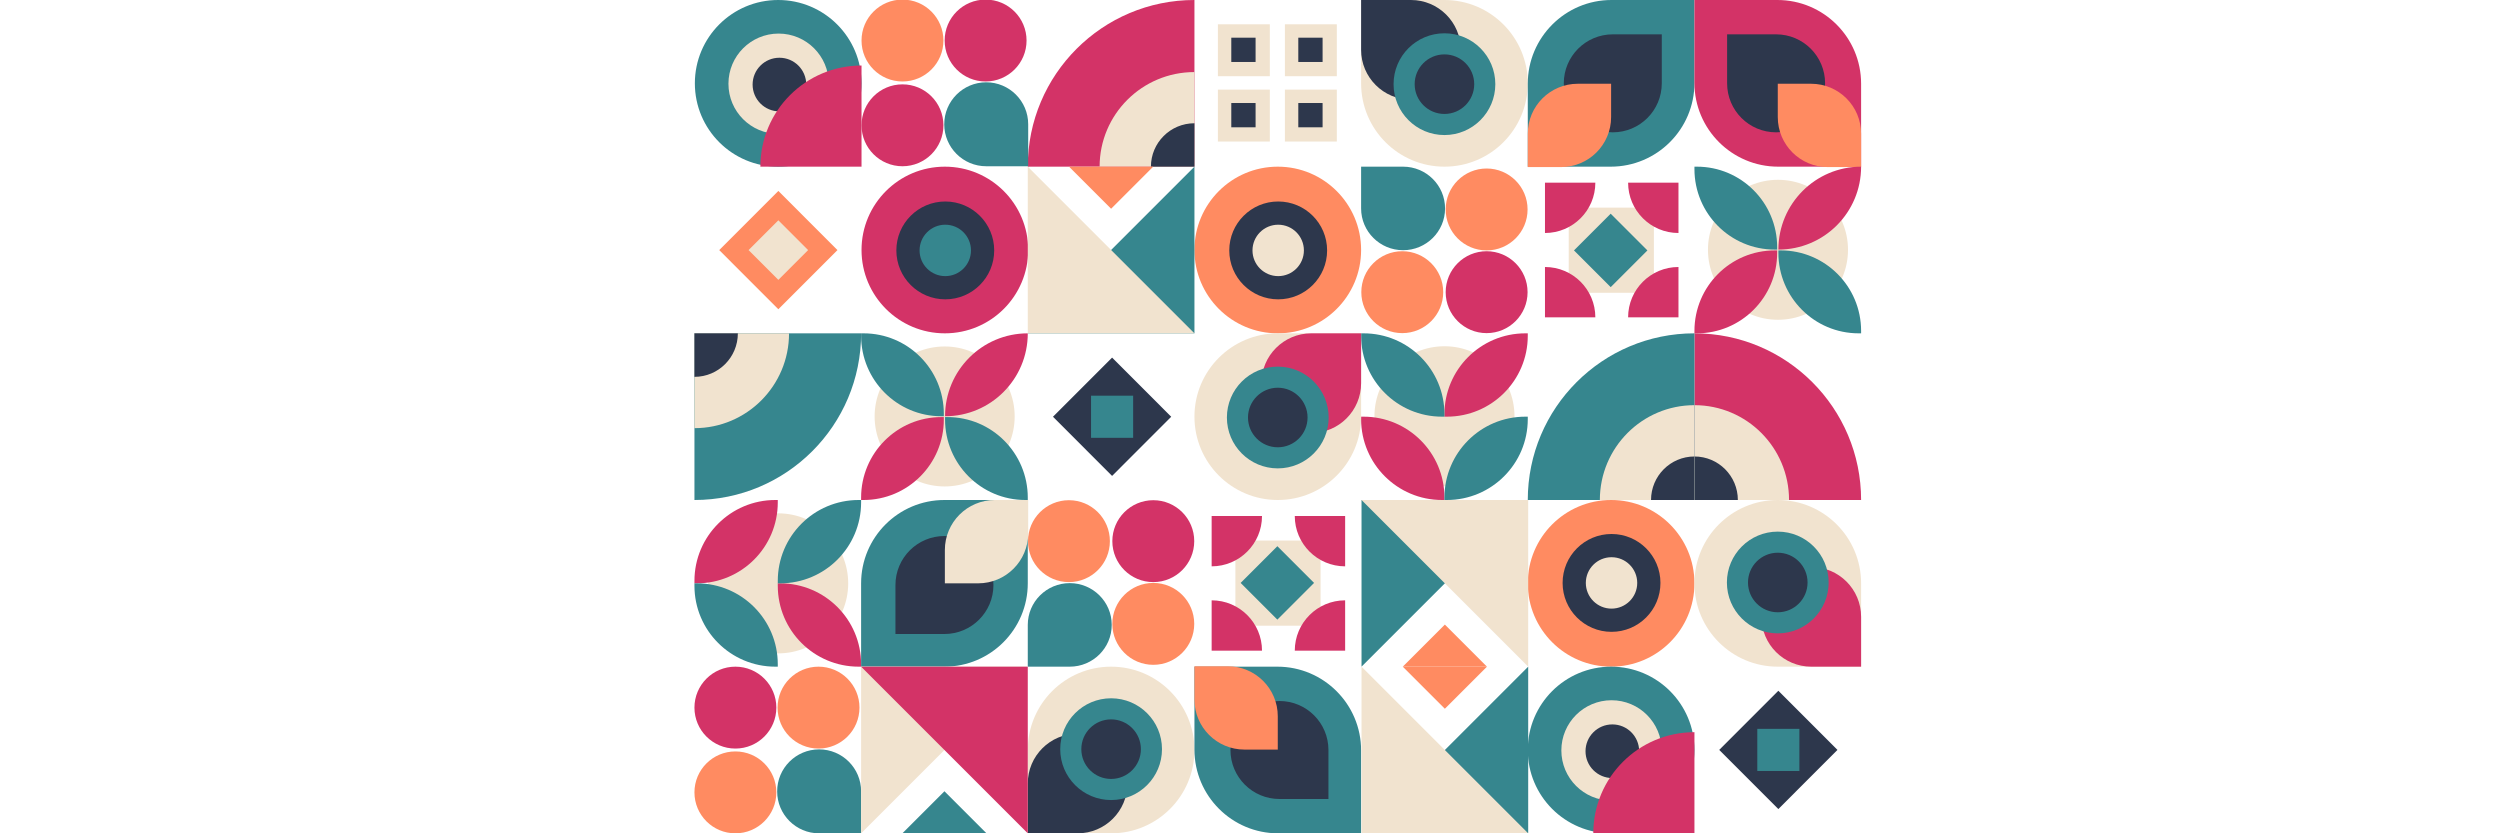 <?xml version="1.0" encoding="UTF-8"?>
<svg
  width="600px"
  height="200px"
  viewBox="0 0 1600 1200"
  version="1.1"
  xmlns="http://www.w3.org/2000/svg"
  xmlns:xlink="http://www.w3.org/1999/xlink"
  fill="#fff"
>
    <!-- Generator: Sketch 55.2 (78181) - https://sketchapp.com -->
    <title>Linth</title>
    <desc>Created with Sketch.</desc>
    <defs>
        <linearGradient x1="50%" y1="100%" x2="50%" y2="1.14423775e-15%" id="linearGradient-1">
            <stop stop-color="#FFFFFF" offset="0%"></stop>
            <stop stop-color="#FAD961" offset="100%"></stop>
        </linearGradient>
    </defs>
    <g id="Patterns" stroke="none" stroke-width="1" fill="#ffffff" fill-rule="evenodd">
        <g id="Linth" fill-rule="nonzero">
            <g transform="translate(0, -1)" id="Module">
                <g transform="translate(240.6, 241)">
                    <circle id="Shape" fill="#D33367" cx="120" cy="120" r="120"></circle>
                    <circle id="Shape" fill="#2D374C" cx="120.597" cy="120.597" r="70.448"></circle>
                    <circle id="Shape" fill="#36868E" cx="120.597" cy="120.597" r="37.015"></circle>
                </g>
                <g transform="translate(720, 241)">
                    <circle id="Shape" fill="#FF8B61" cx="120" cy="120" r="120"></circle>
                    <circle id="Shape" fill="#2D374C" cx="120.597" cy="120.597" r="70.448"></circle>
                    <circle id="Shape" fill="#F1E3CF" cx="120.597" cy="120.597" r="37.015"></circle>
                </g>
                <g transform="translate(1320, 841) scale(-1, 1) rotate(-180) translate(-1320, -841) translate(1200, 721)">
                    <circle id="Shape" fill="#FF8B61" cx="120" cy="120" r="120"></circle>
                    <circle id="Shape" fill="#2D374C" cx="120.597" cy="120.597" r="70.448"></circle>
                    <circle id="Shape" fill="#F1E3CF" cx="120.597" cy="120.597" r="37.015"></circle>
                </g>
                <g transform="translate(1080, 361) scale(-1, 1) rotate(-270) translate(-1080, -361) translate(960, 241)">
                    <path d="M180.737,121.769 C213.304,121.769 239.705,148.17 239.705,180.737 C239.705,213.304 213.304,239.705 180.737,239.705 C148.17,239.705 121.769,213.304 121.769,180.737 C121.769,148.17 148.17,121.769 180.737,121.769 Z" id="Shape" fill="#D33367"></path>
                    <path d="M180.737,0.295 C213.304,0.295 239.705,26.696 239.705,59.263 C239.705,91.83 213.304,118.231 180.737,118.231 C148.17,118.231 121.769,91.83 121.769,59.263 C121.769,26.696 148.17,0.295 180.737,0.295 Z" id="Shape" fill="#FF8B61"></path>
                    <path d="M61.622,121.769 C94.189,121.769 120.59,148.17 120.59,180.737 C120.59,213.304 94.189,239.705 61.622,239.705 C29.054,239.705 2.654,213.304 2.654,180.737 C2.654,148.17 29.054,121.769 61.622,121.769 Z" id="Shape" fill="#FF8B61"></path>
                    <path d="M0,0 L60.147,0 C93.366,0 120.295,27.061 120.295,60.442 C120.295,93.824 93.366,120.885 60.147,120.885 C26.929,120.885 0,93.824 0,60.442 L0,0 Z" id="Shape" fill="#36868E"></path>
                </g>
                <g transform="translate(1320.9, 361) scale(-1, 1) translate(-1320.9, -361) translate(1224.6, 263.8)">
                    <rect id="Shape" fill="#F1E3CF" x="35.578" y="36.168" width="122.654" height="122.654"></rect>
                    <polygon id="Shape" fill="#36868E" transform="translate(97.803, 97.803) rotate(-315) translate(-97.803, -97.803) " points="60.416 60.416 135.19 60.416 135.19 135.19 60.416 135.19"></polygon>
                    <path d="M0.198,0.198 L72.728,0.198 C72.728,40.255 40.255,72.728 0.198,72.728 L0.198,0.198 Z" id="Shape" fill="#D33367"></path>
                    <path d="M0.198,194.202 L0.198,121.672 C40.255,121.672 72.728,154.145 72.728,194.202 L0.198,194.202 Z" id="Shape" fill="#D33367"></path>
                    <path d="M192.433,194.202 L119.903,194.202 C119.903,154.145 152.376,121.672 192.433,121.672 L192.433,194.202 Z" id="Shape" fill="#D33367"></path>
                    <path d="M192.433,0.198 L192.433,72.728 C152.376,72.728 119.903,40.255 119.903,0.198 L192.433,0.198 Z" id="Shape" fill="#D33367"></path>
                </g>
                <g transform="translate(1560.9, 1080.7) scale(-1, 1) translate(-1560.9, -1080.7) translate(1475.4, 995.2)">
                    <g id="Shape" transform="translate(0, -0)">
                        <polygon fill="#2D374C" transform="translate(85.584, 85.673) rotate(45) translate(-85.584, -85.673) " points="25.346 25.435 145.778 25.479 145.822 145.911 25.39 145.867"></polygon>
                        <polygon fill="#36868E" points="55.274 55.341 115.894 55.341 115.894 116.005 55.274 116.005"></polygon>
                    </g>
                </g>
                <g transform="translate(1080, 121) scale(-1, 1) rotate(-180) translate(-1080, -121) translate(960, 1)">
                    <g id="Shape" transform="translate(0, 0)">
                        <path d="M120,1.03250741e-14 C186.274,1.03250741e-14 240,53.726 240,120 C240,186.274 186.274,240 120,240 L-2.84217094e-14,240 L-2.84217094e-14,120 C-2.84217094e-14,53.726 53.726,1.03250741e-14 120,1.03250741e-14 Z" fill="#F1E3CF"></path>
                        <path d="M71.759,96.482 C111.39,96.482 143.518,128.61 143.518,168.241 C143.518,207.872 111.39,240 71.759,240 L0,240 L0,168.241 C0,128.61 32.128,96.482 71.759,96.482 Z" fill="#2D374C"></path>
                        <path d="M120,45.528 C160.464,45.528 193.266,78.33 193.266,118.794 C193.266,159.258 160.464,192.06 120,192.06 C79.536,192.06 46.734,159.258 46.734,118.794 C46.734,78.33 79.536,45.528 120,45.528 Z" fill="#36868E"></path>
                        <path d="M120,75.905 C143.687,75.905 162.889,95.107 162.889,118.794 C162.889,142.481 143.687,161.683 120,161.683 C96.313,161.683 77.111,142.481 77.111,118.794 C77.111,95.107 96.313,75.905 120,75.905 Z" fill="#2D374C"></path>
                    </g>
                </g>
                <g transform="translate(1320, 121.6) scale(-1, 1) rotate(-270) translate(-1320, -121.6) translate(1199.4, 1.6)">
                    <g id="Shape">
                        <path d="M120.603,1.03250741e-14 L240,1.03250741e-14 L240,119.397 C240,186.004 186.004,240 119.397,240 L-2.84217094e-14,240 L-2.84217094e-14,120.603 C-2.84217094e-14,53.996 53.996,1.03250741e-14 120.603,1.03250741e-14 Z" fill="#36868E"></path>
                        <path d="M120,51.859 C158.965,51.859 190.553,83.447 190.553,122.412 C190.553,161.377 158.965,192.965 120,192.965 L49.447,192.965 L49.447,122.412 C49.447,83.447 81.035,51.859 120,51.859 Z" fill="#2D374C"></path>
                        <path d="M192.603,0 L240.603,0 L240.603,48 C240.603,87.765 208.368,120 168.603,120 L120.603,120 L120.603,72 C120.603,32.235 152.839,0 192.603,0 Z" fill="#FF8B61"></path>
                    </g>
                </g>
                <g transform="translate(1560, 121.6) rotate(-270) translate(-1560, -121.6) translate(1439.4, 1.6)">
                    <g id="Shape">
                        <path d="M120.603,1.03250741e-14 L240,1.03250741e-14 L240,119.397 C240,186.004 186.004,240 119.397,240 L-2.84217094e-14,240 L-2.84217094e-14,120.603 C-2.84217094e-14,53.996 53.996,1.03250741e-14 120.603,1.03250741e-14 Z" fill="#D33367"></path>
                        <path d="M120,51.859 C158.965,51.859 190.553,83.447 190.553,122.412 C190.553,161.377 158.965,192.965 120,192.965 L49.447,192.965 L49.447,122.412 C49.447,83.447 81.035,51.859 120,51.859 Z" fill="#2D374C"></path>
                        <path d="M192.603,0 L240.603,0 L240.603,48 C240.603,87.765 208.368,120 168.603,120 L120.603,120 L120.603,72 C120.603,32.235 152.839,0 192.603,0 Z" fill="#FF8B61"></path>
                    </g>
                </g>
                <g transform="translate(1560, 841) scale(-1, 1) translate(-1560, -841) translate(1440, 721)">
                    <g id="Shape">
                        <path d="M120,1.03250741e-14 C186.274,1.03250741e-14 240,53.726 240,120 C240,186.274 186.274,240 120,240 L-2.84217094e-14,240 L-2.84217094e-14,120 C-2.84217094e-14,53.726 53.726,1.03250741e-14 120,1.03250741e-14 Z" fill="#F1E3CF"></path>
                        <path d="M71.759,96.482 C111.39,96.482 143.518,128.61 143.518,168.241 C143.518,207.872 111.39,240 71.759,240 L0,240 L0,168.241 C-4.85343295e-15,128.61 32.128,96.482 71.759,96.482 Z" fill="#D33367" transform="translate(71.759, 168.241) rotate(-360) translate(-71.759, -168.241) "></path>
                        <path d="M120,45.528 C160.464,45.528 193.266,78.33 193.266,118.794 C193.266,159.258 160.464,192.06 120,192.06 C79.536,192.06 46.734,159.258 46.734,118.794 C46.734,78.33 79.536,45.528 120,45.528 Z" fill="#36868E"></path>
                        <path d="M120,75.905 C143.687,75.905 162.889,95.107 162.889,118.794 C162.889,142.481 143.687,161.683 120,161.683 C96.313,161.683 77.111,142.481 77.111,118.794 C77.111,95.107 96.313,75.905 120,75.905 Z" fill="#2D374C"></path>
                    </g>
                </g>
                <g transform="translate(240, 481)">
                    <ellipse id="Shape" fill="#F1E3CF" cx="120.295" cy="119.704" rx="100.835" ry="100.788"></ellipse>
                    <path d="M240,0 C240,65.948 186.67,119.409 120.885,119.409 C120.885,53.461 174.214,0 240,0 Z" id="Shape" fill="#D33367"></path>
                    <path d="M115.784,0.147 L119.262,0.147 L119.262,3.616 C119.262,67.486 67.358,119.262 3.331,119.262 L-0.147,119.262 L-0.147,115.793 C-0.147,51.923 51.757,0.147 115.784,0.147 Z" id="Shape" fill="#36868E" transform="translate(59.558, 59.704) rotate(-270) translate(-59.558, -59.704) "></path>
                    <path d="M115.646,120.591 L119.115,120.591 L119.115,124.069 C119.115,188.096 67.339,240 3.469,240 L0,240 L0,236.522 C0,172.495 51.777,120.591 115.646,120.591 Z" id="Shape" fill="#D33367"></path>
                    <path d="M236.669,120.738 L240.147,120.738 L240.147,124.207 C240.147,188.077 188.243,239.853 124.216,239.853 L120.738,239.853 L120.738,236.384 C120.738,172.514 172.642,120.738 236.669,120.738 Z" id="Shape" fill="#36868E" transform="translate(180.442, 180.296) rotate(-270) translate(-180.442, -180.296) "></path>
                </g>
                <g transform="translate(960, 481)">
                    <circle id="Shape" fill="#F1E3CF" cx="120.035" cy="119.435" r="100.835"></circle>
                    <path d="M116.505,240 C52.161,240 0,187.839 0,123.495 L0,120 L3.495,120 C67.839,120 120,172.161 120,236.505 L120,240 L116.505,240 Z" id="Shape" fill="#D33367"></path>
                    <path d="M236.505,120 L240,120 L240,123.495 C240,187.839 187.839,240 123.495,240 L120,240 L120,236.505 C120,172.161 172.161,120 236.505,120 Z" id="Shape" fill="#36868E"></path>
                    <path d="M123.495,120 L120,120 L120,116.505 C120,52.161 172.161,0 236.505,0 L240,0 L240,3.495 C240,67.839 187.839,120 123.495,120 Z" id="Shape" fill="#D33367"></path>
                    <path d="M3.495,0 C67.839,0 120,52.161 120,116.505 L120,120 L116.505,120 C52.161,120 0,67.839 0,3.495 L0,0 L3.495,0 Z" id="Shape" fill="#36868E"></path>
                </g>
                <g transform="translate(120, 841) rotate(-270) translate(-120, -841) translate(0, 721)">
                    <circle id="Shape" fill="#F1E3CF" cx="120.035" cy="119.435" r="100.835"></circle>
                    <path d="M116.505,240 C52.161,240 0,187.839 0,123.495 L0,120 L3.495,120 C67.839,120 120,172.161 120,236.505 L120,240 L116.505,240 Z" id="Shape" fill="#D33367"></path>
                    <path d="M236.505,120 L240,120 L240,123.495 C240,187.839 187.839,240 123.495,240 L120,240 L120,236.505 C120,172.161 172.161,120 236.505,120 Z" id="Shape" fill="#36868E"></path>
                    <path d="M123.495,120 L120,120 L120,116.505 C120,52.161 172.161,0 236.505,0 L240,0 L240,3.495 C240,67.839 187.839,120 123.495,120 Z" id="Shape" fill="#D33367"></path>
                    <path d="M3.495,0 C67.839,0 120,52.161 120,116.505 L120,120 L116.505,120 C52.161,120 0,67.839 0,3.495 L0,0 L3.495,0 Z" id="Shape" fill="#36868E"></path>
                </g>
                <g transform="translate(480, 1)">
                    <path d="M240,0 L240,240 L0,240 C0,107.452 107.452,0 240,0 Z" id="Shape" fill="#D33367"></path>
                    <path d="M240,103.784 L240,240 L103.448,240 C103.448,164.77 164.585,103.784 240,103.784 Z" id="Shape" fill="#F1E3CF"></path>
                    <path d="M240,177.494 L240,240 L177.34,240 C177.34,205.479 205.394,177.494 240,177.494 Z" id="Shape" fill="#2D374C"></path>
                </g>
                <g transform="translate(1560, 601) rotate(-270) translate(-1560, -601) translate(1440, 481)">
                    <path d="M240,0 L240,240 L0,240 C0,107.452 107.452,0 240,0 Z" id="Shape" fill="#D33367"></path>
                    <path d="M240,103.784 L240,240 L103.448,240 C103.448,164.77 164.585,103.784 240,103.784 Z" id="Shape" fill="#F1E3CF"></path>
                    <path d="M240,177.494 L240,240 L177.34,240 C177.34,205.479 205.394,177.494 240,177.494 Z" id="Shape" fill="#2D374C"></path>
                </g>
                <g transform="translate(120, 601) rotate(-180) translate(-120, -601) translate(0, 481)">
                    <path d="M240,0 L240,240 L0,240 C0,107.452 107.452,0 240,0 Z" id="Shape" fill="#36868E"></path>
                    <path d="M240,103.448 L240,240 L103.784,240 C103.784,164.585 164.77,103.448 240,103.448 Z" id="Shape" fill="#F1E3CF"></path>
                    <path d="M240,177.34 L240,240 L177.494,240 C177.494,205.394 205.479,177.34 240,177.34 Z" id="Shape" fill="#2D374C"></path>
                </g>
                <g transform="translate(1320, 601) rotate(-360) translate(-1320, -601) translate(1200, 481)">
                    <path d="M240,0 L240,240 L0,240 C0,107.452 107.452,0 240,0 Z" id="Shape" fill="#36868E"></path>
                    <path d="M240,103.448 L240,240 L103.784,240 C103.784,164.585 164.77,103.448 240,103.448 Z" id="Shape" fill="#F1E3CF"></path>
                    <path d="M240,177.34 L240,240 L177.494,240 C177.494,205.394 205.479,177.34 240,177.34 Z" id="Shape" fill="#2D374C"></path>
                </g>
                <g transform="translate(120.6, 121) rotate(-360) translate(-120.6, -121) translate(0.6, 1)">
                    <path d="M120,0 C186.274,0 240,53.726 240,120 C240,186.274 186.274,240 120,240 C53.726,240 0,186.274 0,120 C0,53.726 53.726,0 120,0 Z" id="Shape" fill="#36868E"></path>
                    <path d="M120.59,48.354 C160.484,48.354 192.826,80.695 192.826,120.59 C192.826,160.484 160.484,192.826 120.59,192.826 C80.695,192.826 48.354,160.484 48.354,120.59 C48.354,80.695 80.695,48.354 120.59,48.354 Z" id="Shape" fill="#F1E3CF"></path>
                    <path d="M121.769,83.145 C143.101,83.145 160.393,100.438 160.393,121.769 C160.393,143.101 143.101,160.393 121.769,160.393 C100.438,160.393 83.145,143.101 83.145,121.769 C83.145,100.438 100.438,83.145 121.769,83.145 Z" id="Shape" fill="#2D374C"></path>
                    <path d="M240,94.349 L240,240 L94.349,240 C94.349,159.559 159.559,94.349 240,94.349 Z" id="Shape" fill="#D33367"></path>
                </g>
                <g transform="translate(1320, 1081) rotate(-360) translate(-1320, -1081) translate(1200, 961)">
                    <path d="M120,0 C186.274,0 240,53.726 240,120 C240,186.274 186.274,240 120,240 C53.726,240 0,186.274 0,120 C0,53.726 53.726,0 120,0 Z" id="Shape" fill="#36868E"></path>
                    <path d="M120.59,48.354 C160.484,48.354 192.826,80.695 192.826,120.59 C192.826,160.484 160.484,192.826 120.59,192.826 C80.695,192.826 48.354,160.484 48.354,120.59 C48.354,80.695 80.695,48.354 120.59,48.354 Z" id="Shape" fill="#F1E3CF"></path>
                    <path d="M121.769,83.145 C143.101,83.145 160.393,100.438 160.393,121.769 C160.393,143.101 143.101,160.393 121.769,160.393 C100.438,160.393 83.145,143.101 83.145,121.769 C83.145,100.438 100.438,83.145 121.769,83.145 Z" id="Shape" fill="#2D374C"></path>
                    <path d="M240,94.349 L240,240 L94.349,240 C94.349,159.559 159.559,94.349 240,94.349 Z" id="Shape" fill="#D33367"></path>
                </g>
                <g transform="translate(360.6, 120.4) rotate(-180) translate(-360.6, -120.4) translate(240.6, 0.4)">
                    <path d="M181.032,122.064 C213.599,122.064 240,148.465 240,181.032 C240,213.599 213.599,240 181.032,240 C148.465,240 122.064,213.599 122.064,181.032 C122.064,148.465 148.465,122.064 181.032,122.064 Z" id="Shape" fill="#FF8B61"></path>
                    <path d="M181.032,0 C213.599,0 240,26.401 240,58.968 C240,91.535 213.599,117.936 181.032,117.936 C148.465,117.936 122.064,91.535 122.064,58.968 C122.064,26.401 148.465,0 181.032,0 Z" id="Shape" fill="#D33367"></path>
                    <path d="M61.327,122.064 C93.894,122.064 120.295,148.465 120.295,181.032 C120.295,213.599 93.894,240 61.327,240 C28.76,240 2.359,213.599 2.359,181.032 C2.359,148.465 28.76,122.064 61.327,122.064 Z" id="Shape" fill="#D33367"></path>
                    <path d="M0,0 L60.442,0 C93.824,0 120.885,27.061 120.885,60.442 C120.885,93.824 93.824,120.885 60.442,120.885 C27.061,120.885 0,93.824 0,60.442 L0,0 Z" id="Shape" fill="#36868E"></path>
                </g>
                <g transform="translate(600, 841) rotate(-90) translate(-600, -841) translate(480, 721)">
                    <path d="M180.737,121.769 C213.304,121.769 239.705,148.17 239.705,180.737 C239.705,213.304 213.304,239.705 180.737,239.705 C148.17,239.705 121.769,213.304 121.769,180.737 C121.769,148.17 148.17,121.769 180.737,121.769 Z" id="Shape" fill="#D33367"></path>
                    <path d="M180.737,0.295 C213.304,0.295 239.705,26.696 239.705,59.263 C239.705,91.83 213.304,118.231 180.737,118.231 C148.17,118.231 121.769,91.83 121.769,59.263 C121.769,26.696 148.17,0.295 180.737,0.295 Z" id="Shape" fill="#FF8B61"></path>
                    <path d="M61.622,121.769 C94.189,121.769 120.59,148.17 120.59,180.737 C120.59,213.304 94.189,239.705 61.622,239.705 C29.054,239.705 2.654,213.304 2.654,180.737 C2.654,148.17 29.054,121.769 61.622,121.769 Z" id="Shape" fill="#FF8B61"></path>
                    <path d="M0,0 L60.147,0 C93.366,0 120.295,27.061 120.295,60.442 C120.295,93.824 93.366,120.885 60.147,120.885 C26.929,120.885 0,93.824 0,60.442 L0,0 Z" id="Shape" fill="#36868E"></path>
                </g>
                <g transform="translate(120, 1081) rotate(-180) translate(-120, -1081) translate(0, 961)">
                    <path d="M181.032,122.064 C213.599,122.064 240,148.465 240,181.032 C240,213.599 213.599,240 181.032,240 C148.465,240 122.064,213.599 122.064,181.032 C122.064,148.465 148.465,122.064 181.032,122.064 Z" id="Shape" fill="#D33367"></path>
                    <path d="M181.032,0 C213.599,0 240,26.401 240,58.968 C240,91.535 213.599,117.936 181.032,117.936 C148.465,117.936 122.064,91.535 122.064,58.968 C122.064,26.401 148.465,0 181.032,0 Z" id="Shape" fill="#FF8B61"></path>
                    <path d="M61.327,122.064 C93.894,122.064 120.295,148.465 120.295,181.032 C120.295,213.599 93.894,240 61.327,240 C28.76,240 2.359,213.599 2.359,181.032 C2.359,148.465 28.76,122.064 61.327,122.064 Z" id="Shape" fill="#FF8B61"></path>
                    <path d="M0,0 L60.442,0 C93.824,0 120.885,27.061 120.885,60.442 C120.885,93.824 93.824,120.885 60.442,120.885 C27.061,120.885 0,93.824 0,60.442 L0,0 Z" id="Shape" fill="#36868E"></path>
                </g>
                <g transform="translate(840.9, 841) rotate(-180) translate(-840.9, -841) translate(744.6, 743.8)">
                    <rect id="Shape" fill="#F1E3CF" x="35.578" y="36.168" width="122.654" height="122.654"></rect>
                    <polygon id="Shape" fill="#36868E" transform="translate(97.803, 97.803) rotate(-315) translate(-97.803, -97.803) " points="60.416 60.416 135.19 60.416 135.19 135.19 60.416 135.19"></polygon>
                    <path d="M0.198,0.198 L72.728,0.198 C72.728,40.255 40.255,72.728 0.198,72.728 L0.198,0.198 Z" id="Shape" fill="#D33367"></path>
                    <path d="M0.198,194.202 L0.198,121.672 C40.255,121.672 72.728,154.145 72.728,194.202 L0.198,194.202 Z" id="Shape" fill="#D33367"></path>
                    <path d="M192.433,194.202 L119.903,194.202 C119.903,154.145 152.376,121.672 192.433,121.672 L192.433,194.202 Z" id="Shape" fill="#D33367"></path>
                    <path d="M192.433,0.198 L192.433,72.728 C152.376,72.728 119.903,40.255 119.903,0.198 L192.433,0.198 Z" id="Shape" fill="#D33367"></path>
                </g>
                <g transform="translate(120.9, 361.3) rotate(-180) translate(-120.9, -361.3) translate(35.4, 275.8)">
                    <g id="Shape">
                        <polygon fill="#FF8B61" transform="translate(85.583, 85.673) rotate(45) translate(-85.583, -85.673) " points="25.346 25.435 145.777 25.479 145.821 145.91 25.39 145.866"></polygon>
                        <polygon fill="#F1E3CF" transform="translate(85.583, 85.673) rotate(45) translate(-85.583, -85.673) " points="55.251 55.341 115.893 55.363 115.915 116.004 55.274 115.982"></polygon>
                    </g>
                </g>
                <g transform="translate(839.4, 120.4) rotate(-180) translate(-839.4, -120.4) translate(753.6, 35.8)">
                    <g id="Shape">
                        <rect fill="#F1E3CF" x="96.657" y="94.251" width="74.774" height="74.774"></rect>
                        <rect fill="#F1E3CF" x="96.657" y="0.181" width="74.774" height="74.774"></rect>
                        <rect fill="#F1E3CF" x="0.175" y="94.251" width="74.774" height="74.774"></rect>
                        <rect fill="#F1E3CF" x="0.175" y="0.181" width="74.774" height="74.774"></rect>
                        <rect fill="#2D374C" x="117.16" y="114.754" width="34.975" height="34.975"></rect>
                        <rect fill="#2D374C" x="117.16" y="20.683" width="34.975" height="34.975"></rect>
                        <rect fill="#2D374C" x="20.677" y="114.754" width="34.975" height="34.975"></rect>
                        <rect fill="#2D374C" x="20.677" y="20.683" width="34.975" height="34.975"></rect>
                    </g>
                </g>
                <g transform="translate(601.5, 601.3) rotate(-180) translate(-601.5, -601.3) translate(516, 515.8)">
                    <g id="Shape" transform="translate(0, -0)">
                        <polygon fill="#2D374C" transform="translate(85.584, 85.673) rotate(45) translate(-85.584, -85.673) " points="25.346 25.435 145.778 25.479 145.822 145.911 25.39 145.867"></polygon>
                        <polygon fill="#36868E" points="55.274 55.341 115.894 55.341 115.894 116.005 55.274 116.005"></polygon>
                    </g>
                </g>
                <g transform="translate(600, 1081) rotate(-360) translate(-600, -1081) translate(480, 961)">
                    <g id="Shape" transform="translate(0, 0)">
                        <path d="M120,1.03250741e-14 C186.274,1.03250741e-14 240,53.726 240,120 C240,186.274 186.274,240 120,240 L-2.84217094e-14,240 L-2.84217094e-14,120 C-2.84217094e-14,53.726 53.726,1.03250741e-14 120,1.03250741e-14 Z" fill="#F1E3CF"></path>
                        <path d="M71.759,96.482 C111.39,96.482 143.518,128.61 143.518,168.241 C143.518,207.872 111.39,240 71.759,240 L0,240 L0,168.241 C0,128.61 32.128,96.482 71.759,96.482 Z" fill="#2D374C"></path>
                        <path d="M120,45.528 C160.464,45.528 193.266,78.33 193.266,118.794 C193.266,159.258 160.464,192.06 120,192.06 C79.536,192.06 46.734,159.258 46.734,118.794 C46.734,78.33 79.536,45.528 120,45.528 Z" fill="#36868E"></path>
                        <path d="M120,75.905 C143.687,75.905 162.889,95.107 162.889,118.794 C162.889,142.481 143.687,161.683 120,161.683 C96.313,161.683 77.111,142.481 77.111,118.794 C77.111,95.107 96.313,75.905 120,75.905 Z" fill="#2D374C"></path>
                    </g>
                </g>
                <g transform="translate(360.6, 841) rotate(-360) translate(-360.6, -841) translate(240, 721)">
                    <g id="Shape">
                        <path d="M120,1.03250741e-14 L240,1.03250741e-14 L240,120 C240,186.274 186.274,240 120,240 L-2.84217094e-14,240 L-2.84217094e-14,120 C-2.84217094e-14,53.726 53.726,1.03250741e-14 120,1.03250741e-14 Z" fill="#36868E"></path>
                        <path d="M120,51.859 C158.965,51.859 190.553,83.447 190.553,122.412 C190.553,161.377 158.965,192.965 120,192.965 L49.447,192.965 L49.447,122.412 C49.447,83.447 81.035,51.859 120,51.859 Z" fill="#2D374C"></path>
                        <path d="M192.603,0 L240.603,0 L240.603,48 C240.603,87.765 208.368,120 168.603,120 L120.603,120 L120.603,72 C120.603,32.235 152.839,0 192.603,0 Z" fill="#F1E3CF"></path>
                    </g>
                </g>
                <g transform="translate(840, 1080.4) rotate(-90) translate(-840, -1080.4) translate(719.4, 960.4)">
                    <g id="Shape">
                        <path d="M120.603,1.03250741e-14 L240,1.03250741e-14 L240,119.397 C240,186.004 186.004,240 119.397,240 L-2.84217094e-14,240 L-2.84217094e-14,120.603 C-2.84217094e-14,53.996 53.996,1.03250741e-14 120.603,1.03250741e-14 Z" fill="#36868E"></path>
                        <path d="M120,51.859 C158.965,51.859 190.553,83.447 190.553,122.412 C190.553,161.377 158.965,192.965 120,192.965 L49.447,192.965 L49.447,122.412 C49.447,83.447 81.035,51.859 120,51.859 Z" fill="#2D374C"></path>
                        <path d="M192.603,0 L240.603,0 L240.603,48 C240.603,87.765 208.368,120 168.603,120 L120.603,120 L120.603,72 C120.603,32.235 152.839,0 192.603,0 Z" fill="#FF8B61"></path>
                    </g>
                </g>
                <g transform="translate(840, 601) rotate(-180) translate(-840, -601) translate(720, 481)">
                    <g id="Shape">
                        <path d="M120,1.03250741e-14 C186.274,1.03250741e-14 240,53.726 240,120 C240,186.274 186.274,240 120,240 L-2.84217094e-14,240 L-2.84217094e-14,120 C-2.84217094e-14,53.726 53.726,1.03250741e-14 120,1.03250741e-14 Z" fill="#F1E3CF"></path>
                        <path d="M71.759,96.482 C111.39,96.482 143.518,128.61 143.518,168.241 C143.518,207.872 111.39,240 71.759,240 L0,240 L0,168.241 C-4.85343295e-15,128.61 32.128,96.482 71.759,96.482 Z" fill="#D33367" transform="translate(71.759, 168.241) rotate(-360) translate(-71.759, -168.241) "></path>
                        <path d="M120,45.528 C160.464,45.528 193.266,78.33 193.266,118.794 C193.266,159.258 160.464,192.06 120,192.06 C79.536,192.06 46.734,159.258 46.734,118.794 C46.734,78.33 79.536,45.528 120,45.528 Z" fill="#36868E"></path>
                        <path d="M120,75.905 C143.687,75.905 162.889,95.107 162.889,118.794 C162.889,142.481 143.687,161.683 120,161.683 C96.313,161.683 77.111,142.481 77.111,118.794 C77.111,95.107 96.313,75.905 120,75.905 Z" fill="#2D374C"></path>
                    </g>
                </g>
                <g transform="translate(1440, 241)">
                    <ellipse id="Shape" fill="#F1E3CF" cx="120.295" cy="119.704" rx="100.835" ry="100.788"></ellipse>
                    <path d="M240,0 C240,65.948 186.67,119.409 120.885,119.409 C120.885,53.461 174.214,0 240,0 Z" id="Shape" fill="#D33367"></path>
                    <path d="M115.784,0.147 L119.262,0.147 L119.262,3.616 C119.262,67.486 67.358,119.262 3.331,119.262 L-0.147,119.262 L-0.147,115.793 C-0.147,51.923 51.757,0.147 115.784,0.147 Z" id="Shape" fill="#36868E" transform="translate(59.558, 59.704) rotate(-270) translate(-59.558, -59.704) "></path>
                    <path d="M115.646,120.591 L119.115,120.591 L119.115,124.069 C119.115,188.096 67.339,240 3.469,240 L0,240 L0,236.522 C0,172.495 51.777,120.591 115.646,120.591 Z" id="Shape" fill="#D33367"></path>
                    <path d="M236.669,120.738 L240.147,120.738 L240.147,124.207 C240.147,188.077 188.243,239.853 124.216,239.853 L120.738,239.853 L120.738,236.384 C120.738,172.514 172.642,120.738 236.669,120.738 Z" id="Shape" fill="#36868E" transform="translate(180.442, 180.296) rotate(-270) translate(-180.442, -180.296) "></path>
                </g>
                <g transform="translate(480, 241)">
                    <polygon id="Shape" fill="#FF8B61" points="59.4 5.38236122e-14 180.6 5.38236122e-14 120 60.6"></polygon>
                    <polygon id="Shape" fill="#36868E" points="240 6.82121026e-13 240 240 0 240"></polygon>
                    <polygon id="Shape" fill="#F1E3CF" points="0 5.61328761e-13 240 240 0 240"></polygon>
                </g>
                <g transform="translate(240, 961)">
                    <polygon id="Shape" fill="#36868E" points="180.6 240 59.4 240 120 179.4"></polygon>
                    <polygon id="Shape" fill="#F1E3CF" points="0 240 3.41060513e-14 0 240 0"></polygon>
                    <polygon id="Shape" fill="#D33367" points="240 240 3.41060513e-14 2.27373675e-13 240 2.27373675e-13"></polygon>
                </g>
                <g transform="translate(960.6, 721)">
                    <polygon id="Shape" fill="#FF8B61" transform="translate(120, 209.7) rotate(-180) translate(-120, -209.7) " points="59.4 179.4 180.6 179.4 120 240"></polygon>
                    <polygon id="Shape" fill="#36868E" transform="translate(120, 120) rotate(-180) translate(-120, -120) " points="240 0 240 240 0 240"></polygon>
                    <polygon id="Shape" fill="#F1E3CF" transform="translate(120, 120) rotate(-180) translate(-120, -120) " points="0 3.33955086e-13 240 240 0 240"></polygon>
                </g>
                <g transform="translate(960.6, 961)">
                    <polygon id="Shape" fill="#FF8B61" points="59.4 0 180.6 0 120 60.6"></polygon>
                    <polygon id="Shape" fill="#36868E" points="240 6.82121026e-13 240 240 0 240"></polygon>
                    <polygon id="Shape" fill="#F1E3CF" points="0 4.54747351e-13 240 240 0 240"></polygon>
                </g>
            </g>
        </g>
    </g>
</svg>
